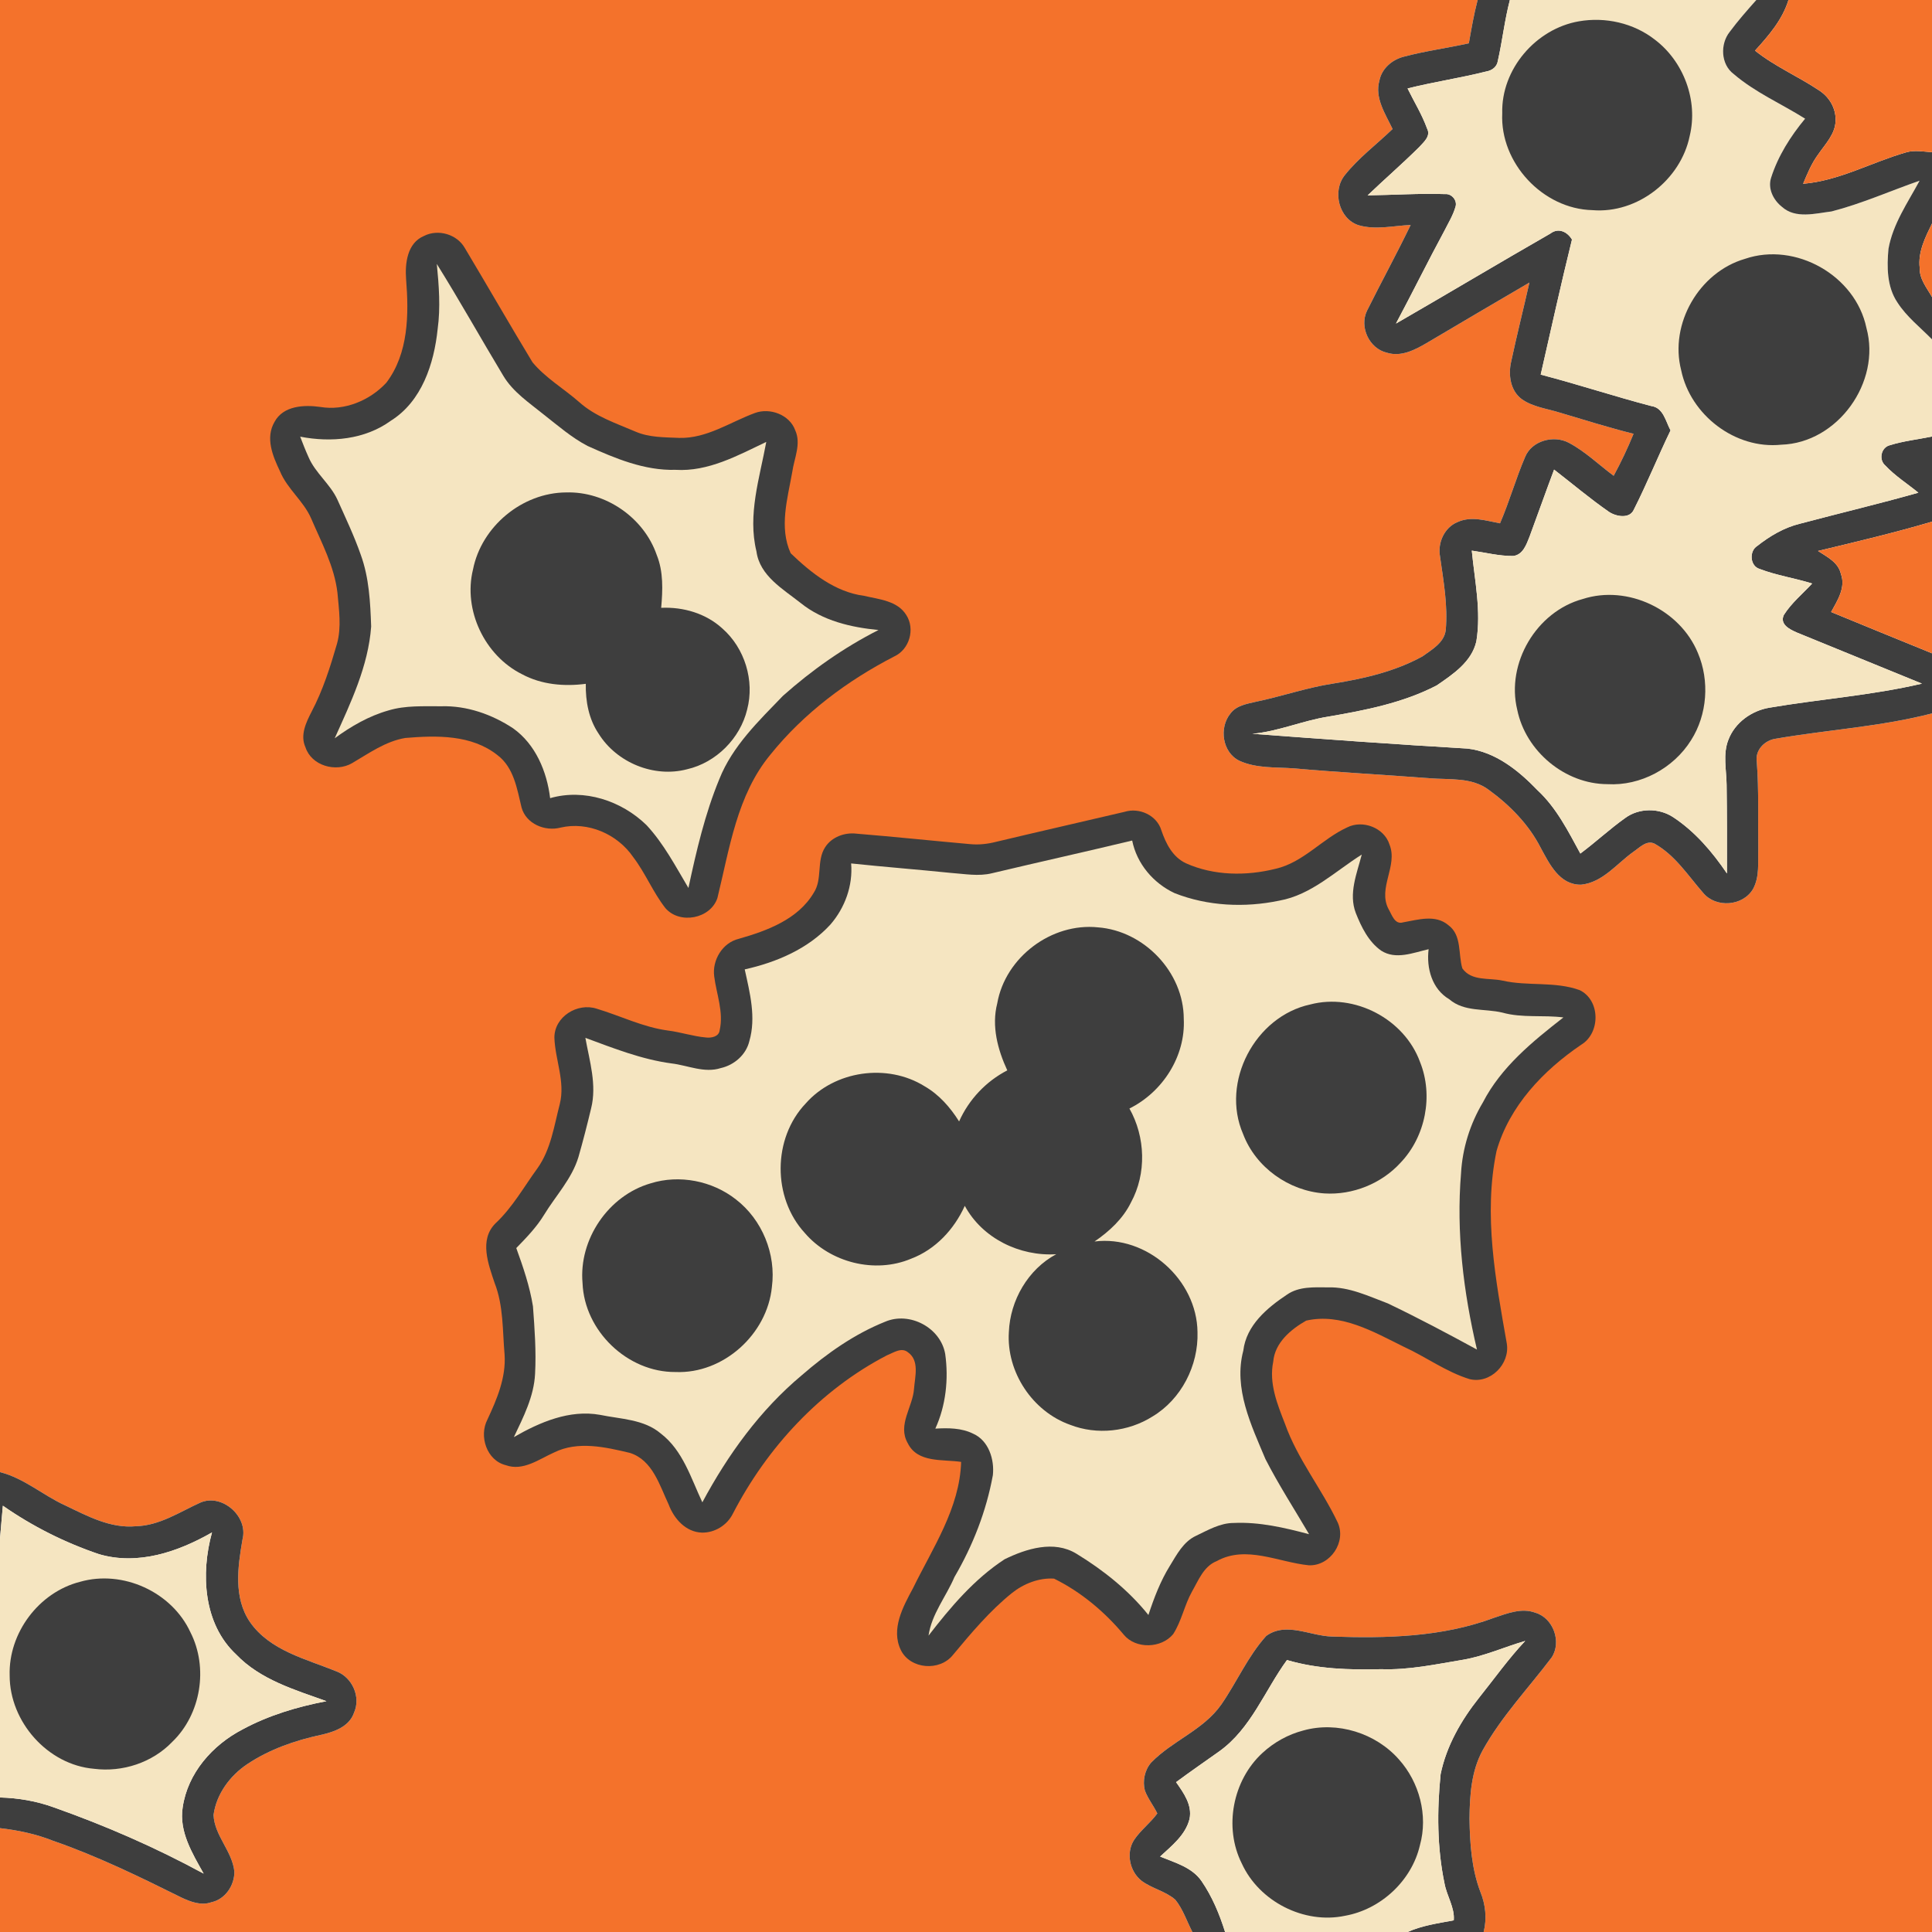 <?xml version="1.0" encoding="UTF-8" ?>
<!DOCTYPE svg PUBLIC "-//W3C//DTD SVG 1.1//EN" "http://www.w3.org/Graphics/SVG/1.1/DTD/svg11.dtd">
<svg width="512pt" height="512pt" viewBox="0 0 512 512" version="1.1" xmlns="http://www.w3.org/2000/svg">
<path fill="#f4722b" opacity="1.00" d=" M 0.00 0.00 L 391.59 0.00 C 390.60 3.78 389.94 7.63 389.26 11.47 C 383.54 12.75 377.70 13.51 372.04 15.02 C 368.94 15.81 366.19 18.13 365.56 21.36 C 364.25 25.96 367.16 30.21 369.05 34.19 C 364.82 38.27 360.04 41.82 356.37 46.44 C 353.00 50.65 354.79 58.04 360.09 59.70 C 364.58 60.99 369.28 59.82 373.84 59.62 C 370.15 67.26 366.07 74.72 362.29 82.31 C 360.16 86.63 362.86 92.42 367.58 93.48 C 371.26 94.63 374.91 92.76 378.02 90.94 C 387.09 85.54 396.21 80.23 405.31 74.88 C 403.73 81.88 401.97 88.84 400.47 95.86 C 399.68 99.32 400.24 103.50 403.26 105.76 C 406.23 107.88 409.99 108.28 413.40 109.36 C 419.88 111.28 426.34 113.32 432.91 114.96 C 431.36 118.77 429.60 122.48 427.64 126.09 C 423.68 123.16 420.11 119.64 415.73 117.33 C 411.74 115.23 405.94 116.77 404.17 121.11 C 401.70 126.86 400.01 132.93 397.52 138.69 C 393.84 138.00 389.88 136.68 386.26 138.36 C 382.77 139.78 380.96 143.84 381.62 147.45 C 382.53 153.93 383.74 160.47 383.13 167.04 C 382.70 170.35 379.43 172.17 376.97 173.95 C 369.67 177.97 361.42 179.86 353.25 181.16 C 346.34 182.22 339.72 184.54 332.89 185.96 C 330.47 186.53 327.67 186.94 326.08 189.09 C 323.00 192.85 323.92 199.44 328.47 201.62 C 332.97 203.66 338.03 203.28 342.85 203.62 C 354.81 204.69 366.81 205.30 378.79 206.24 C 384.12 206.68 390.04 205.90 394.58 209.35 C 400.14 213.40 405.13 218.47 408.29 224.65 C 410.61 228.93 413.29 234.55 419.00 234.45 C 424.70 233.89 428.44 228.90 432.83 225.76 C 434.46 224.69 436.34 222.54 438.47 223.58 C 443.94 226.63 447.35 232.05 451.37 236.64 C 454.75 240.69 461.91 240.16 464.58 235.58 C 466.34 232.36 465.85 228.53 465.96 225.00 C 465.85 217.26 466.15 209.52 465.56 201.80 C 465.10 198.71 467.74 196.12 470.67 195.75 C 484.42 193.38 498.46 192.57 512.00 189.06 L 512.00 512.00 L 393.18 512.00 C 394.07 508.47 393.70 504.79 392.34 501.43 C 389.97 495.23 389.53 488.53 389.43 481.96 C 389.49 475.79 389.90 469.36 392.93 463.84 C 397.90 454.88 405.05 447.39 411.19 439.26 C 413.92 435.14 411.65 428.79 406.89 427.39 C 403.19 426.01 399.35 427.61 395.83 428.77 C 382.17 433.87 367.34 434.20 352.94 433.70 C 347.21 433.55 340.81 429.72 335.56 433.54 C 330.70 438.92 327.79 445.74 323.68 451.68 C 318.97 458.45 310.72 461.28 305.08 467.09 C 303.35 469.07 302.75 471.96 303.40 474.50 C 304.21 476.67 305.69 478.50 306.70 480.58 C 304.87 483.10 302.30 484.99 300.56 487.58 C 298.32 491.02 299.37 496.00 302.58 498.47 C 305.33 500.50 308.89 501.18 311.48 503.45 C 313.51 505.98 314.52 509.14 316.00 512.00 L 0.00 512.00 L 0.00 484.48 C 4.80 485.03 9.55 486.03 14.05 487.82 C 25.78 491.88 36.95 497.34 48.05 502.85 C 50.49 503.99 53.29 505.08 55.99 504.12 C 59.69 503.34 62.15 499.66 62.11 495.99 C 61.55 490.55 56.83 486.49 56.59 480.98 C 57.34 475.43 60.97 470.54 65.58 467.48 C 71.43 463.59 78.17 461.24 85.00 459.77 C 88.48 458.99 92.54 457.62 93.81 453.91 C 95.69 449.74 93.38 444.53 89.16 442.93 C 81.06 439.63 71.52 437.45 66.23 429.84 C 61.83 423.35 63.02 415.19 64.27 407.93 C 65.83 401.88 58.85 395.71 53.09 398.21 C 47.58 400.71 42.26 404.31 36.00 404.47 C 29.26 405.09 23.15 401.76 17.28 398.95 C 11.37 396.27 6.41 391.74 0.00 390.13 L 0.00 0.00 Z" />
<path fill="#3e3e3e" opacity="1.00" d=" M 391.59 0.00 L 400.13 0.00 C 398.74 5.32 398.15 10.79 396.94 16.14 C 396.71 17.73 395.38 18.69 393.88 18.94 C 386.98 20.68 379.92 21.71 373.02 23.44 C 374.75 26.98 376.85 30.35 378.19 34.07 C 379.25 36.11 377.26 37.67 376.06 39.02 C 371.64 43.40 366.94 47.47 362.44 51.77 C 369.29 51.68 376.14 51.21 382.99 51.44 C 384.74 51.29 386.28 53.16 385.71 54.84 C 385.08 57.02 383.89 58.98 382.87 60.99 C 378.44 69.18 374.33 77.54 369.94 85.75 C 383.62 77.86 397.17 69.75 410.86 61.90 C 412.99 60.27 415.36 61.41 416.59 63.49 C 413.65 75.38 411.03 87.35 408.30 99.28 C 418.12 101.83 427.76 105.03 437.58 107.60 C 440.82 108.02 441.41 111.66 442.71 114.06 C 439.36 120.99 436.48 128.15 433.00 135.02 C 431.92 137.57 428.32 136.92 426.43 135.67 C 421.39 132.18 416.70 128.20 411.85 124.45 C 409.63 130.35 407.54 136.30 405.35 142.20 C 404.52 144.28 403.62 147.02 401.02 147.34 C 397.31 147.38 393.69 146.43 390.04 145.92 C 390.81 153.89 392.57 161.96 391.25 169.96 C 390.02 175.40 385.05 178.69 380.74 181.65 C 371.83 186.27 361.83 188.23 352.01 189.91 C 345.20 190.98 338.80 193.84 331.90 194.46 C 350.90 195.89 369.89 197.27 388.91 198.38 C 396.38 199.26 402.48 204.24 407.53 209.49 C 412.51 214.13 415.59 220.30 418.81 226.20 C 422.87 223.18 426.58 219.70 430.71 216.77 C 434.37 214.08 439.65 214.08 443.42 216.57 C 449.22 220.40 453.79 225.76 457.66 231.48 C 457.67 223.65 457.68 215.83 457.57 208.00 C 457.53 204.03 456.53 199.87 458.04 196.05 C 459.77 191.50 464.16 188.35 468.88 187.55 C 482.33 185.26 496.03 184.29 509.34 181.17 C 498.27 176.67 487.22 172.12 476.15 167.61 C 474.30 166.79 471.59 165.48 472.73 162.99 C 474.74 159.80 477.70 157.38 480.24 154.64 C 475.64 153.20 470.81 152.50 466.31 150.77 C 463.74 150.01 463.51 146.04 465.67 144.70 C 469.02 142.06 472.79 139.82 476.96 138.80 C 487.43 136.02 497.97 133.52 508.39 130.57 C 505.46 128.18 502.22 126.13 499.62 123.36 C 497.81 121.82 498.50 118.52 500.87 117.98 C 504.49 116.85 508.29 116.46 512.00 115.68 L 512.00 138.25 C 502.03 141.19 491.90 143.59 481.79 146.01 C 484.18 147.57 487.19 149.03 487.86 152.10 C 489.20 155.71 486.93 159.15 485.27 162.19 C 494.17 165.86 503.08 169.50 512.00 173.13 L 512.00 189.06 C 498.46 192.57 484.42 193.38 470.67 195.75 C 467.74 196.12 465.10 198.71 465.56 201.80 C 466.15 209.52 465.85 217.26 465.96 225.00 C 465.85 228.53 466.34 232.36 464.58 235.58 C 461.91 240.16 454.75 240.69 451.37 236.64 C 447.35 232.05 443.94 226.63 438.47 223.58 C 436.34 222.54 434.46 224.69 432.83 225.76 C 428.44 228.90 424.70 233.89 419.00 234.45 C 413.29 234.55 410.61 228.93 408.29 224.65 C 405.13 218.47 400.14 213.40 394.58 209.35 C 390.04 205.90 384.12 206.68 378.79 206.24 C 366.81 205.30 354.81 204.69 342.85 203.62 C 338.03 203.28 332.97 203.66 328.47 201.62 C 323.92 199.44 323.00 192.85 326.08 189.09 C 327.67 186.94 330.47 186.53 332.89 185.96 C 339.72 184.54 346.34 182.22 353.25 181.16 C 361.42 179.86 369.67 177.97 376.97 173.95 C 379.43 172.17 382.70 170.35 383.13 167.04 C 383.74 160.47 382.53 153.93 381.62 147.45 C 380.96 143.84 382.77 139.78 386.26 138.36 C 389.88 136.68 393.84 138.00 397.52 138.69 C 400.01 132.93 401.70 126.86 404.17 121.11 C 405.94 116.77 411.74 115.23 415.73 117.33 C 420.11 119.64 423.68 123.16 427.64 126.09 C 429.60 122.48 431.36 118.77 432.91 114.96 C 426.34 113.32 419.88 111.28 413.40 109.36 C 409.99 108.28 406.23 107.88 403.26 105.76 C 400.24 103.50 399.68 99.32 400.47 95.86 C 401.97 88.84 403.73 81.88 405.31 74.88 C 396.21 80.23 387.09 85.54 378.02 90.94 C 374.91 92.76 371.26 94.63 367.58 93.48 C 362.86 92.42 360.16 86.63 362.29 82.31 C 366.07 74.72 370.15 67.26 373.84 59.62 C 369.28 59.82 364.58 60.99 360.09 59.70 C 354.79 58.04 353.00 50.65 356.37 46.44 C 360.04 41.82 364.82 38.27 369.05 34.19 C 367.16 30.21 364.25 25.96 365.56 21.36 C 366.19 18.13 368.94 15.81 372.04 15.02 C 377.70 13.51 383.54 12.75 389.26 11.47 C 389.94 7.63 390.60 3.78 391.59 0.00 Z" />
<path fill="#f5e5c1" opacity="1.00" d=" M 400.13 0.00 L 465.44 0.00 C 463.00 2.75 460.55 5.52 458.37 8.47 C 455.82 11.69 456.02 17.05 459.42 19.60 C 465.11 24.49 472.06 27.48 478.37 31.45 C 474.50 36.12 471.18 41.35 469.34 47.16 C 468.44 50.03 469.99 53.06 472.24 54.82 C 475.83 58.06 481.09 56.55 485.39 56.03 C 493.37 53.98 500.94 50.59 508.71 47.89 C 505.58 53.69 501.65 59.31 500.47 65.92 C 500.02 70.70 500.04 75.99 502.82 80.13 C 505.26 83.94 508.87 86.74 512.00 89.93 L 512.00 115.68 C 508.29 116.46 504.49 116.85 500.87 117.98 C 498.50 118.52 497.81 121.82 499.62 123.36 C 502.22 126.13 505.46 128.18 508.39 130.57 C 497.97 133.52 487.43 136.02 476.96 138.80 C 472.79 139.82 469.02 142.06 465.67 144.70 C 463.51 146.04 463.74 150.01 466.31 150.77 C 470.81 152.50 475.64 153.20 480.24 154.64 C 477.70 157.38 474.74 159.80 472.73 162.99 C 471.59 165.48 474.30 166.79 476.15 167.61 C 487.22 172.12 498.27 176.67 509.34 181.17 C 496.03 184.29 482.33 185.26 468.88 187.55 C 464.16 188.35 459.77 191.50 458.04 196.05 C 456.53 199.87 457.53 204.03 457.57 208.00 C 457.68 215.83 457.67 223.65 457.66 231.48 C 453.79 225.76 449.22 220.40 443.42 216.57 C 439.65 214.08 434.37 214.08 430.71 216.77 C 426.58 219.70 422.87 223.18 418.81 226.20 C 415.59 220.30 412.51 214.13 407.53 209.49 C 402.48 204.24 396.38 199.26 388.91 198.38 C 369.89 197.27 350.90 195.89 331.90 194.46 C 338.80 193.84 345.20 190.98 352.01 189.91 C 361.83 188.23 371.83 186.27 380.74 181.65 C 385.05 178.69 390.02 175.40 391.25 169.96 C 392.57 161.96 390.81 153.89 390.04 145.92 C 393.69 146.43 397.31 147.38 401.02 147.34 C 403.62 147.02 404.52 144.28 405.35 142.20 C 407.54 136.30 409.63 130.35 411.85 124.45 C 416.70 128.20 421.39 132.18 426.43 135.67 C 428.32 136.92 431.92 137.57 433.00 135.02 C 436.48 128.15 439.36 120.99 442.71 114.06 C 441.41 111.66 440.82 108.02 437.58 107.60 C 427.76 105.03 418.12 101.83 408.30 99.28 C 411.03 87.35 413.65 75.38 416.59 63.49 C 415.36 61.41 412.99 60.27 410.86 61.90 C 397.17 69.75 383.62 77.86 369.94 85.75 C 374.33 77.54 378.44 69.18 382.87 60.99 C 383.89 58.98 385.08 57.02 385.71 54.84 C 386.28 53.16 384.74 51.29 382.99 51.44 C 376.14 51.21 369.29 51.68 362.44 51.77 C 366.94 47.47 371.64 43.40 376.06 39.02 C 377.26 37.67 379.25 36.11 378.19 34.07 C 376.85 30.35 374.75 26.98 373.02 23.44 C 379.92 21.71 386.98 20.68 393.88 18.94 C 395.38 18.69 396.71 17.73 396.94 16.14 C 398.15 10.79 398.74 5.32 400.13 0.00 Z" />
<path fill="#3e3e3e" opacity="1.00" d=" M 465.44 0.00 L 473.97 0.00 C 472.34 5.26 468.73 9.43 465.10 13.42 C 470.31 17.59 476.49 20.22 482.01 23.91 C 484.75 25.63 486.58 28.69 486.45 31.98 C 486.38 35.54 483.72 38.16 481.84 40.92 C 480.09 43.28 478.97 46.01 477.85 48.70 C 487.48 47.89 496.00 42.98 505.16 40.37 C 507.39 39.71 509.72 40.19 512.00 40.33 L 512.00 59.23 C 510.22 62.91 508.24 66.78 508.74 71.01 C 508.65 73.96 510.64 76.29 512.00 78.71 L 512.00 89.93 C 508.87 86.74 505.26 83.94 502.82 80.13 C 500.04 75.99 500.02 70.70 500.47 65.92 C 501.65 59.31 505.58 53.69 508.71 47.89 C 500.94 50.59 493.37 53.98 485.39 56.03 C 481.09 56.55 475.83 58.06 472.24 54.82 C 469.99 53.06 468.44 50.03 469.34 47.16 C 471.18 41.35 474.50 36.12 478.37 31.45 C 472.06 27.48 465.11 24.49 459.42 19.60 C 456.02 17.05 455.82 11.69 458.37 8.47 C 460.55 5.52 463.00 2.75 465.44 0.00 Z" />
<path fill="#f4722b" opacity="1.00" d=" M 473.97 0.00 L 512.00 0.00 L 512.00 40.33 C 509.72 40.19 507.39 39.71 505.16 40.37 C 496.00 42.98 487.48 47.89 477.85 48.70 C 478.97 46.01 480.09 43.28 481.84 40.92 C 483.72 38.16 486.38 35.54 486.45 31.98 C 486.58 28.69 484.75 25.63 482.01 23.91 C 476.49 20.22 470.31 17.59 465.10 13.42 C 468.73 9.43 472.34 5.26 473.97 0.00 Z" />
<path fill="#3e3e3e" opacity="1.00" d=" M 418.43 5.65 C 425.42 4.43 432.91 6.10 438.53 10.49 C 446.19 16.27 450.07 26.65 447.79 36.02 C 445.42 47.65 433.94 56.68 422.01 55.69 C 408.86 55.38 397.48 43.17 398.11 30.03 C 397.79 18.35 407.02 7.62 418.43 5.65 Z" />
<path fill="#f4722b" opacity="1.00" d=" M 508.74 71.01 C 508.24 66.78 510.22 62.91 512.00 59.23 L 512.00 78.71 C 510.64 76.29 508.65 73.96 508.74 71.01 Z" />
<path fill="#3e3e3e" opacity="1.00" d=" M 112.34 62.54 C 116.11 60.61 121.15 62.07 123.22 65.79 C 129.23 75.83 135.06 86.00 141.12 96.01 C 144.59 100.19 149.41 102.98 153.47 106.54 C 157.73 110.37 163.22 112.15 168.38 114.37 C 172.05 115.97 176.13 115.87 180.04 116.05 C 187.30 116.23 193.47 111.88 200.03 109.46 C 204.02 107.97 209.24 109.88 210.74 114.02 C 212.38 117.63 210.47 121.42 209.96 125.06 C 208.72 132.10 206.41 139.76 209.54 146.62 C 214.94 151.81 221.29 156.89 228.98 157.90 C 232.92 158.83 237.82 159.18 240.17 162.98 C 242.57 166.68 241.02 172.10 237.01 173.95 C 224.51 180.39 213.01 188.99 204.16 199.99 C 195.29 210.70 193.33 224.93 190.12 237.99 C 188.27 243.51 180.11 245.04 176.34 240.66 C 173.04 236.45 171.04 231.37 167.79 227.12 C 163.63 221.05 155.82 217.63 148.56 219.32 C 144.41 220.41 139.41 218.33 138.22 214.00 C 137.02 209.06 136.19 203.42 131.85 200.13 C 124.96 194.65 115.69 194.88 107.39 195.57 C 102.16 196.46 97.79 199.62 93.31 202.24 C 89.02 204.74 82.55 202.95 80.95 198.03 C 79.49 194.83 81.10 191.48 82.57 188.62 C 85.57 182.92 87.53 176.75 89.31 170.59 C 90.53 166.17 89.82 161.58 89.43 157.11 C 88.61 150.09 85.20 143.79 82.46 137.40 C 80.44 132.74 76.11 129.58 74.19 124.87 C 72.27 120.86 70.27 116.05 72.75 111.81 C 75.07 107.48 80.62 107.24 84.92 107.85 C 91.33 108.93 98.02 106.12 102.37 101.44 C 108.28 93.67 108.37 83.30 107.62 74.00 C 107.30 69.80 107.91 64.41 112.34 62.54 Z" />
<path fill="#3e3e3e" opacity="1.00" d=" M 462.43 68.60 C 475.84 64.01 491.74 73.02 494.62 86.90 C 498.57 101.26 487.01 117.40 472.04 117.85 C 459.86 119.11 447.98 109.99 445.53 98.11 C 442.36 85.84 450.28 72.13 462.43 68.60 Z" />
<path fill="#f5e5c1" opacity="1.00" d=" M 115.76 69.95 C 121.84 79.69 127.44 89.73 133.37 99.57 C 135.96 103.92 140.26 106.74 144.10 109.86 C 147.85 112.79 151.47 115.96 155.71 118.18 C 163.07 121.49 170.77 124.74 179.02 124.51 C 187.68 125.05 195.51 120.71 203.07 117.11 C 201.32 126.65 198.08 136.40 200.47 146.14 C 201.34 152.62 207.55 156.13 212.22 159.83 C 218.05 164.52 225.51 166.26 232.81 166.96 C 223.63 171.61 215.15 177.58 207.47 184.42 C 201.07 191.06 194.12 197.70 190.64 206.45 C 186.81 215.72 184.54 225.54 182.44 235.32 C 179.03 229.59 175.90 223.57 171.32 218.65 C 164.72 212.22 154.82 208.92 145.79 211.52 C 144.93 204.45 141.94 197.27 135.99 193.02 C 130.39 189.32 123.72 186.97 116.95 187.17 C 112.28 187.20 107.49 186.90 102.96 188.27 C 97.76 189.74 93.04 192.47 88.70 195.65 C 92.96 186.20 97.60 176.51 98.36 166.04 C 98.14 159.66 97.82 153.12 95.62 147.06 C 93.88 142.06 91.59 137.27 89.43 132.44 C 87.51 128.24 83.57 125.38 81.76 121.13 C 80.95 119.35 80.25 117.54 79.55 115.72 C 87.73 117.31 96.69 116.51 103.59 111.49 C 111.79 106.35 115.03 96.37 115.98 87.22 C 116.77 81.48 116.32 75.69 115.76 69.95 Z" />
<path fill="#3e3e3e" opacity="1.00" d=" M 125.35 150.92 C 127.60 139.51 138.39 130.56 150.03 130.50 C 160.49 130.18 170.63 137.17 174.04 147.07 C 175.84 151.52 175.63 156.40 175.22 161.08 C 181.08 160.81 187.06 162.55 191.43 166.55 C 197.38 171.77 200.02 180.39 198.00 188.05 C 196.15 195.70 189.78 202.09 182.09 203.86 C 173.31 206.18 163.42 202.11 158.64 194.43 C 156.02 190.56 155.16 185.82 155.24 181.22 C 149.51 181.97 143.50 181.45 138.35 178.68 C 128.44 173.75 122.70 161.70 125.35 150.92 Z" />
<path fill="#f4722b" opacity="1.00" d=" M 481.79 146.01 C 491.90 143.59 502.03 141.19 512.00 138.25 L 512.00 173.13 C 503.08 169.50 494.17 165.86 485.27 162.19 C 486.93 159.15 489.20 155.71 487.86 152.10 C 487.19 149.03 484.18 147.57 481.79 146.01 Z" />
<path fill="#3e3e3e" opacity="1.00" d=" M 419.46 158.74 C 431.34 154.91 445.24 161.55 449.96 173.05 C 453.09 180.42 452.47 189.38 448.15 196.16 C 443.51 203.59 434.78 208.32 425.99 207.81 C 414.74 207.79 404.34 199.10 402.09 188.12 C 399.07 175.75 407.19 162.06 419.46 158.74 Z" />
<path fill="#3e3e3e" opacity="1.00" d=" M 263.99 223.09 C 275.33 220.38 286.70 217.81 298.04 215.14 C 301.91 213.94 306.58 216.05 307.77 220.04 C 308.97 223.54 310.74 227.11 314.27 228.77 C 321.68 232.10 330.28 232.18 338.08 230.23 C 345.40 228.55 350.35 222.32 357.00 219.28 C 361.11 217.18 366.83 219.35 368.23 223.81 C 370.52 229.48 365.05 235.33 367.97 240.90 C 368.84 242.35 369.60 245.14 371.85 244.43 C 375.79 243.75 380.35 242.26 383.81 245.16 C 387.47 247.84 386.39 252.84 387.54 256.64 C 389.98 260.08 394.58 259.09 398.17 259.87 C 404.90 261.41 412.08 260.01 418.64 262.40 C 424.15 265.08 424.17 273.79 419.01 276.88 C 408.97 283.70 400.02 293.09 396.60 305.01 C 393.07 321.95 396.36 339.24 399.31 356.01 C 400.23 361.49 394.93 366.83 389.45 365.48 C 383.22 363.56 377.90 359.59 372.01 356.90 C 364.01 352.96 355.41 347.88 346.14 349.98 C 342.06 352.31 337.85 355.83 337.42 360.85 C 336.24 366.57 338.49 372.10 340.53 377.31 C 343.85 386.68 350.23 394.50 354.47 403.40 C 356.90 408.57 352.57 415.02 346.89 414.82 C 338.85 414.04 330.22 409.39 322.44 413.71 C 318.97 415.08 317.61 418.81 315.88 421.80 C 313.87 425.40 313.14 429.59 310.90 433.06 C 307.77 436.86 301.00 437.07 297.82 433.22 C 292.74 427.13 286.45 421.86 279.33 418.35 C 275.34 418.09 271.26 419.70 268.16 422.18 C 262.27 426.93 257.39 432.76 252.56 438.55 C 249.07 442.98 241.25 442.41 238.73 437.28 C 236.05 431.74 239.31 425.80 241.94 420.92 C 247.17 410.22 254.34 399.70 254.71 387.42 C 249.85 386.68 243.16 387.77 240.56 382.45 C 237.78 377.60 241.91 372.88 242.23 368.00 C 242.47 364.84 243.71 360.60 240.67 358.41 C 238.92 356.92 236.82 358.48 235.07 359.16 C 217.39 368.33 203.28 383.60 194.18 401.21 C 192.65 404.22 189.43 406.21 186.03 406.16 C 181.76 406.03 178.63 402.51 177.22 398.75 C 174.80 393.63 172.95 386.93 166.92 385.03 C 160.43 383.49 153.16 381.80 146.86 384.91 C 142.86 386.69 138.63 389.94 134.05 388.29 C 128.98 387.04 126.88 380.60 129.17 376.20 C 131.69 370.80 134.13 365.08 133.72 358.98 C 133.16 352.62 133.45 346.05 131.08 340.00 C 129.41 335.01 126.95 328.60 131.27 324.24 C 135.82 320.00 138.84 314.53 142.47 309.55 C 146.01 304.56 146.85 298.32 148.36 292.54 C 149.83 286.60 147.11 280.84 146.92 274.98 C 146.91 269.42 153.04 265.66 158.11 267.31 C 164.41 269.19 170.41 272.22 176.99 273.10 C 180.38 273.52 183.65 274.64 187.05 274.94 C 188.48 275.12 190.54 274.76 190.72 273.01 C 191.82 268.21 189.87 263.47 189.27 258.74 C 188.70 254.45 191.46 249.84 195.77 248.80 C 203.26 246.67 211.47 243.66 215.65 236.60 C 218.03 232.97 216.31 228.15 218.68 224.51 C 220.43 221.80 223.84 220.55 226.98 220.93 C 237.02 221.75 247.03 222.81 257.06 223.70 C 259.39 223.93 261.73 223.67 263.99 223.09 Z" />
<path fill="#f5e5c1" opacity="1.00" d=" M 262.92 231.41 C 275.28 228.47 287.69 225.72 300.04 222.75 C 301.27 228.91 305.66 234.07 311.30 236.70 C 320.06 240.14 329.86 240.59 339.02 238.68 C 347.52 237.16 353.83 230.90 360.88 226.47 C 359.59 231.48 357.33 236.81 359.30 241.96 C 360.78 245.68 362.67 249.57 366.02 251.93 C 369.91 254.44 374.53 252.47 378.60 251.55 C 377.98 256.57 379.48 262.11 384.08 264.82 C 388.04 268.23 393.43 267.22 398.15 268.35 C 403.42 269.83 408.94 268.93 414.32 269.63 C 406.17 275.99 397.80 282.78 392.98 292.16 C 389.59 297.83 387.56 304.31 387.19 310.92 C 385.89 326.59 387.82 342.39 391.41 357.65 C 383.62 353.40 375.78 349.24 367.77 345.41 C 362.67 343.50 357.54 341.00 351.97 341.17 C 348.26 341.15 344.25 340.87 341.05 343.10 C 335.79 346.60 330.29 351.22 329.49 357.93 C 326.84 367.93 331.58 377.67 335.36 386.68 C 338.86 393.51 343.04 399.96 346.92 406.58 C 340.42 404.85 333.75 403.29 326.98 403.60 C 323.37 403.59 320.14 405.49 316.97 407.00 C 313.61 408.55 311.86 411.98 310.01 414.99 C 307.51 419.03 305.82 423.49 304.34 427.99 C 299.08 421.42 292.38 416.09 285.23 411.73 C 279.30 408.12 271.98 410.41 266.23 413.22 C 258.20 418.46 251.88 425.93 246.07 433.46 C 246.88 427.75 250.73 423.13 252.94 417.93 C 257.82 409.59 261.39 400.45 263.12 390.93 C 263.57 386.78 262.01 381.78 257.93 379.96 C 254.82 378.40 251.26 378.40 247.87 378.60 C 250.67 372.49 251.42 365.44 250.49 358.82 C 249.28 351.83 241.05 347.48 234.55 350.28 C 226.39 353.55 219.08 358.72 212.47 364.46 C 201.43 373.69 192.89 385.52 186.13 398.13 C 183.11 391.74 180.98 384.38 175.12 379.90 C 170.64 376.09 164.49 376.09 159.02 374.95 C 150.93 373.50 143.04 376.90 136.18 380.85 C 138.71 375.52 141.51 370.07 141.80 364.07 C 142.12 358.10 141.68 352.13 141.24 346.19 C 140.39 340.89 138.64 335.78 136.82 330.75 C 139.48 328.01 142.17 325.25 144.17 321.97 C 147.26 316.88 151.55 312.42 153.30 306.61 C 154.52 302.35 155.62 298.05 156.65 293.74 C 158.22 287.49 156.23 281.18 155.13 275.04 C 162.58 277.79 170.05 280.76 177.97 281.82 C 182.30 282.33 186.64 284.46 191.02 283.05 C 194.58 282.25 197.72 279.53 198.58 275.92 C 200.42 269.62 198.72 263.11 197.36 256.90 C 205.77 255.02 214.15 251.47 220.07 245.01 C 223.92 240.56 226.05 234.72 225.56 228.82 C 234.36 229.75 243.18 230.43 251.98 231.33 C 255.61 231.58 259.32 232.31 262.92 231.41 Z" />
<path fill="#3e3e3e" opacity="1.00" d=" M 264.28 265.90 C 266.42 253.69 278.66 244.47 290.99 245.76 C 303.22 246.69 313.70 257.67 313.71 270.00 C 314.21 279.92 308.11 289.40 299.31 293.77 C 303.57 301.33 303.88 311.02 299.71 318.68 C 297.59 323.00 293.98 326.33 290.06 329.01 C 303.90 327.27 317.21 339.15 317.35 353.04 C 317.62 361.86 313.07 370.80 305.45 375.37 C 299.02 379.44 290.71 380.36 283.60 377.59 C 273.62 374.06 266.68 363.59 267.36 353.01 C 267.69 344.62 272.43 336.38 279.91 332.38 C 270.26 332.99 260.34 328.19 255.68 319.56 C 252.86 325.79 247.90 331.14 241.43 333.58 C 231.84 337.61 220.00 334.60 213.27 326.74 C 204.68 317.39 204.74 301.67 213.50 292.45 C 221.19 283.70 235.14 281.72 245.01 287.86 C 248.86 290.07 251.84 293.47 254.17 297.19 C 256.77 291.38 261.29 286.58 266.94 283.66 C 264.40 278.15 262.73 271.94 264.28 265.90 Z" />
<path fill="#3e3e3e" opacity="1.00" d=" M 347.21 266.20 C 358.94 263.11 372.19 270.04 376.33 281.46 C 379.91 290.36 377.78 301.20 371.16 308.13 C 366.11 313.67 358.48 316.74 351.00 316.27 C 341.59 315.63 332.78 309.39 329.43 300.52 C 323.44 286.76 332.62 269.35 347.21 266.20 Z" />
<path fill="#3e3e3e" opacity="1.00" d=" M 172.42 313.60 C 180.05 311.21 188.76 312.93 195.03 317.86 C 201.99 323.23 205.71 332.35 204.56 341.06 C 203.33 353.59 191.70 364.13 179.02 363.60 C 166.30 363.70 154.87 352.72 154.38 340.04 C 153.34 328.46 161.23 316.83 172.42 313.60 Z" />
<path fill="#3e3e3e" opacity="1.00" d=" M 0.00 390.13 C 6.41 391.74 11.37 396.27 17.28 398.95 C 23.15 401.76 29.26 405.09 36.00 404.47 C 42.26 404.31 47.58 400.71 53.09 398.21 C 58.85 395.71 65.83 401.88 64.27 407.93 C 63.02 415.19 61.83 423.35 66.23 429.84 C 71.52 437.45 81.06 439.63 89.16 442.93 C 93.38 444.53 95.69 449.74 93.81 453.91 C 92.54 457.62 88.48 458.99 85.00 459.77 C 78.17 461.24 71.43 463.59 65.58 467.48 C 60.97 470.54 57.34 475.43 56.59 480.98 C 56.83 486.49 61.55 490.55 62.11 495.99 C 62.15 499.66 59.69 503.34 55.99 504.12 C 53.29 505.08 50.49 503.99 48.05 502.85 C 36.95 497.34 25.78 491.88 14.05 487.82 C 9.55 486.03 4.80 485.03 0.00 484.48 L 0.00 476.35 C 4.84 476.48 9.67 477.30 14.23 478.96 C 27.90 483.79 41.25 489.60 53.97 496.53 C 50.98 491.17 47.41 485.41 48.41 478.99 C 49.72 469.90 56.29 462.46 64.26 458.32 C 71.19 454.57 78.80 452.31 86.51 450.83 C 78.07 447.80 68.97 445.13 62.58 438.45 C 53.86 430.32 53.18 416.98 56.18 406.11 C 47.21 411.26 36.51 414.92 26.20 411.86 C 17.18 408.80 8.57 404.48 0.76 399.03 C 0.48 401.92 0.27 404.82 0.00 407.72 L 0.00 390.13 Z" />
<path fill="#f5e5c1" opacity="1.00" d=" M 0.76 399.03 C 8.57 404.48 17.18 408.80 26.20 411.86 C 36.51 414.92 47.21 411.26 56.18 406.11 C 53.18 416.98 53.86 430.32 62.58 438.45 C 68.97 445.13 78.07 447.80 86.51 450.83 C 78.80 452.31 71.19 454.57 64.26 458.32 C 56.29 462.46 49.72 469.90 48.41 478.99 C 47.41 485.41 50.98 491.17 53.97 496.53 C 41.25 489.60 27.90 483.79 14.23 478.96 C 9.67 477.30 4.84 476.48 0.00 476.35 L 0.00 407.72 C 0.27 404.82 0.48 401.92 0.76 399.03 Z" />
<path fill="#3e3e3e" opacity="1.00" d=" M 21.23 419.19 C 32.54 415.96 45.53 421.87 50.46 432.56 C 55.26 441.96 53.27 454.29 45.64 461.62 C 40.36 467.12 32.47 469.70 24.94 468.75 C 12.63 467.71 2.56 456.29 2.56 444.03 C 2.21 432.76 10.30 421.96 21.23 419.19 Z" />
<path fill="#3e3e3e" opacity="1.00" d=" M 395.83 428.77 C 399.35 427.61 403.19 426.01 406.89 427.39 C 411.65 428.79 413.92 435.14 411.19 439.26 C 405.05 447.39 397.90 454.88 392.93 463.84 C 389.90 469.36 389.49 475.79 389.43 481.96 C 389.53 488.53 389.97 495.23 392.34 501.43 C 393.70 504.79 394.07 508.47 393.18 512.00 L 373.03 512.00 C 376.91 510.26 381.13 509.69 385.26 508.91 C 385.57 505.60 383.42 502.45 382.82 499.18 C 380.83 489.67 380.81 479.81 381.78 470.17 C 383.31 462.70 387.22 455.90 391.92 449.98 C 395.98 444.91 399.74 439.60 404.20 434.86 C 398.70 436.46 393.42 438.87 387.75 439.85 C 380.57 441.04 373.37 442.61 366.05 442.35 C 357.66 442.57 349.16 442.32 341.06 439.93 C 335.15 448.04 331.52 458.13 323.10 464.14 C 319.28 466.85 315.43 469.51 311.67 472.29 C 313.67 475.13 316.00 478.34 315.24 482.04 C 314.18 486.31 310.52 489.15 307.44 492.01 C 311.36 493.62 315.91 494.84 318.44 498.53 C 321.25 502.63 323.18 507.27 324.66 512.00 L 316.00 512.00 C 314.52 509.14 313.51 505.98 311.48 503.45 C 308.89 501.18 305.33 500.50 302.58 498.47 C 299.37 496.00 298.32 491.02 300.56 487.58 C 302.30 484.99 304.87 483.10 306.70 480.58 C 305.69 478.50 304.21 476.67 303.40 474.50 C 302.75 471.96 303.35 469.07 305.08 467.09 C 310.72 461.28 318.97 458.45 323.68 451.68 C 327.79 445.74 330.70 438.92 335.56 433.54 C 340.81 429.72 347.21 433.55 352.94 433.70 C 367.34 434.20 382.17 433.87 395.83 428.77 Z" />
<path fill="#f5e5c1" opacity="1.00" d=" M 387.75 439.85 C 393.42 438.87 398.70 436.46 404.20 434.86 C 399.74 439.60 395.98 444.91 391.92 449.98 C 387.22 455.90 383.31 462.70 381.78 470.17 C 380.81 479.81 380.83 489.67 382.82 499.18 C 383.42 502.45 385.57 505.60 385.26 508.91 C 381.13 509.69 376.91 510.26 373.03 512.00 L 324.66 512.00 C 323.18 507.27 321.25 502.63 318.44 498.53 C 315.91 494.84 311.36 493.62 307.44 492.01 C 310.52 489.15 314.18 486.31 315.24 482.04 C 316.00 478.34 313.67 475.13 311.67 472.29 C 315.43 469.51 319.28 466.85 323.10 464.14 C 331.52 458.13 335.15 448.04 341.06 439.93 C 349.16 442.32 357.66 442.57 366.05 442.35 C 373.37 442.61 380.57 441.04 387.75 439.85 Z" />
<path fill="#3e3e3e" opacity="1.00" d=" M 345.42 458.59 C 354.40 456.08 364.61 459.30 370.74 466.28 C 376.15 472.31 378.49 481.12 376.30 488.98 C 374.14 498.40 365.93 506.01 356.45 507.70 C 345.60 510.00 333.69 503.92 329.09 493.85 C 324.27 484.26 326.68 471.81 334.54 464.57 C 337.61 461.73 341.37 459.64 345.42 458.59 Z" />
</svg>
